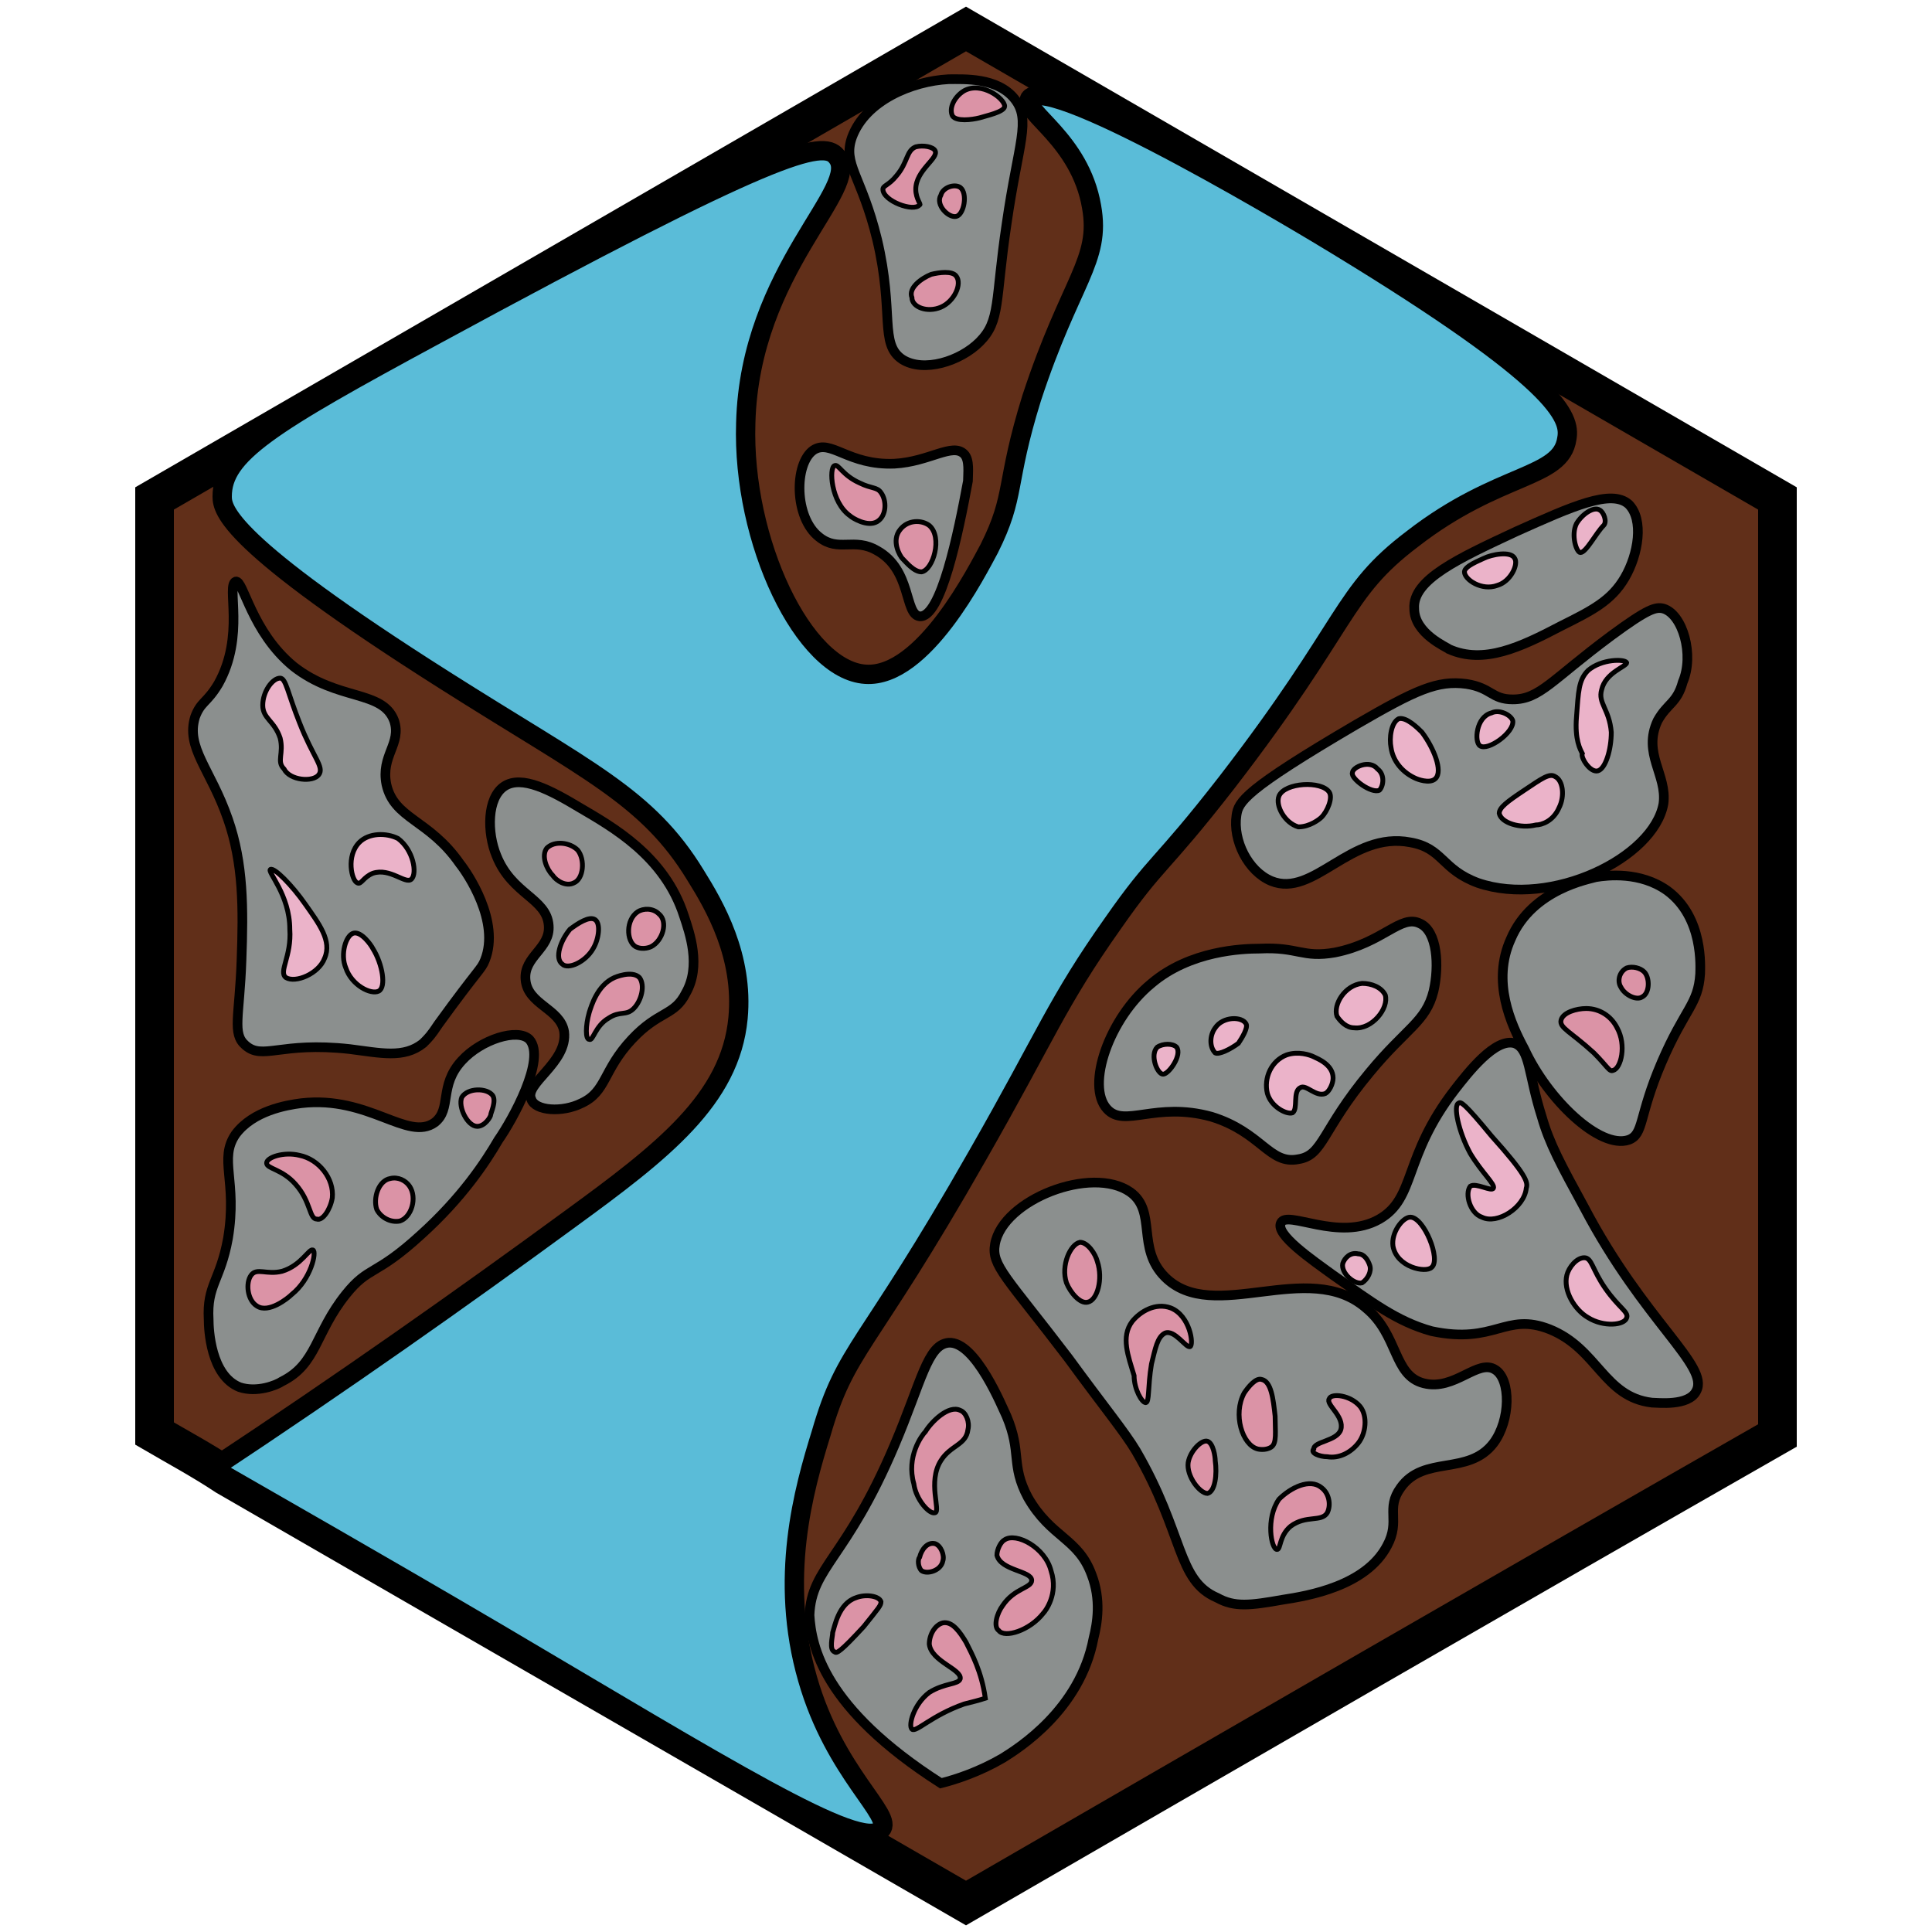 <?xml version="1.0" encoding="utf-8"?><!-- Generator: Adobe Illustrator 26.0.3, SVG Export Plug-In . SVG Version: 6.00 Build 0)  --><svg version="1.1" id="Ebene_2_00000109015629924098340060000008336861892324566444_"	 xmlns="http://www.w3.org/2000/svg" xmlns:xlink="http://www.w3.org/1999/xlink" x="0px" y="0px" viewBox="0 0 100 100"	 style="enable-background:new 0 0 100 100;" xml:space="preserve"><style type="text/css">	.st0{fill:#612F19;stroke:#000000;stroke-width:2;stroke-miterlimit:10;}	.st1{fill:#5abcd8;stroke:#000000;stroke-miterlimit:10;}	.st2{fill:#8B8F8E;stroke:#000000;stroke-width:0.5;stroke-miterlimit:10;}	.st3{fill:#8B8F8E;stroke:#000000;stroke-width:0.5;stroke-miterlimit:10;}	.st4{fill:#DB93A6;stroke:#000000;stroke-width:0.25;stroke-miterlimit:10;}	.st5{fill:#EBB3C9;stroke:#000000;stroke-width:0.25;stroke-miterlimit:10;}</style><path class="st0" d="M8,74.2c1.2,0.7,2.5,1.4,3.7,2.2C24.5,83.8,37.2,91.1,50,98.5c14-8.1,28-16.2,42-24.2V25.8L50,1.5L8,25.8V74.2z	"/><path class="st1" d="M11,76c6.8-4.5,12.9-8.8,18.5-12.9c4.8-3.5,8.3-6.2,8.7-10.4c0.3-3.2-1.2-5.8-2.2-7.4c-2.5-4.1-5.6-5.4-13-10.1	c-11.2-7.1-11.5-8.8-11.5-9.5c0-2.2,2.4-3.7,11.1-8.4C40.1,7.8,42.6,7.2,43.3,8.1c1.4,1.6-4.5,5.8-4.7,13.8c-0.2,6.1,3,12.8,6.2,13	c3,0.2,5.8-5.4,6.4-6.5c1.4-2.8,0.8-3.3,2.2-7.8c2-6.1,3.6-7.1,3.1-9.9c-0.6-3.5-3.6-4.9-3.2-5.6c1-1.4,14.6,6.8,15.9,7.6	c11.5,7,12.1,8.9,11.9,10c-0.3,2.1-3.5,1.7-8,5.2c-3.7,2.8-3.2,4.3-9.6,12.6c-3.5,4.5-3.6,4-5.9,7.3c-2.9,4.1-3.4,5.7-7,12	c-5.8,10.2-6.8,9.9-8.1,14.4c-0.9,2.9-2.2,7.5-0.7,12.7c1.4,4.9,4.5,7.1,3.8,7.8c-1,1.2-8.2-3.3-19.9-10.2	C19.4,80.8,14.3,77.9,11,76z"/><path class="st2" d="M48.7,92.3c0.8-0.2,2-0.6,3.2-1.3c0.8-0.5,4-2.5,4.7-6.2c0.2-0.8,0.4-2-0.1-3.3c-0.7-1.9-2.1-1.9-3.3-4	c-0.9-1.7-0.3-2.3-1.1-4.2c-0.2-0.4-1.6-3.9-3-3.8c-1.1,0.1-1.4,2-2.8,5.3c-2.5,5.9-4.3,6.3-4.4,8.8C42,85.2,42.6,88.4,48.7,92.3z"	/><path class="st2" d="M66.4,82.8c1.3-0.2,4.3-0.7,5.4-2.8c0.7-1.3-0.1-1.9,0.7-3c1.2-1.7,3.5-0.6,4.8-2.3c0.9-1.2,0.9-3.3,0.1-3.8	c-0.9-0.6-2.1,1.1-3.7,0.7c-1.6-0.4-1.3-2.5-3-3.9c-3-2.6-7.9,0.9-10.4-1.6c-1.5-1.5-0.4-3.4-1.8-4.4c-2-1.4-6.6,0.4-7,2.7	c-0.2,1.1,0.6,1.7,3.8,5.9c1.9,2.6,2.9,3.8,3.5,4.8c2.5,4.3,2.1,6.7,4.2,7.6C63.9,83.2,64.7,83.1,66.4,82.8z"/><path class="st3" d="M87.8,72c-0.4,0.8-2,0.6-2.3,0.6c-2.5-0.3-2.8-2.8-5.3-3.8c-2.3-0.9-2.8,0.8-6.1,0.1C72.3,68.4,71,67.4,69,66	c-1.1-0.8-3-2.1-2.7-2.7c0.3-0.7,3,1,5.1-0.2c1.9-1.1,1.2-3.2,3.9-6.7c0.7-0.9,2.1-2.7,3.1-2.4c0.8,0.3,0.7,1.6,1.4,3.8	c0.4,1.4,1,2.5,2.2,4.7C85.1,68.4,88.5,70.7,87.8,72z"/><path class="st3" d="M74.2,51.3c-0.4,1.6-1.4,1.9-3.3,4.2c-2.5,3-2.4,4.3-3.7,4.5c-1.5,0.3-1.9-1.4-4.5-2.2	c-2.9-0.8-4.5,0.6-5.4-0.4c-1.1-1.2,0.1-4.7,2.3-6.5c2-1.7,4.7-1.8,5.6-1.8c2-0.1,2.2,0.5,3.9,0.2c2.5-0.5,3.4-2,4.4-1.5	C74.4,48.2,74.5,50,74.2,51.3z"/><path class="st2" d="M78.2,48.6c-1,2.2,0,4.4,0.7,5.7c1.2,2.6,3.9,5.2,5.4,4.7c0.8-0.3,0.5-1.2,1.7-4c1.2-2.8,1.9-3,2-4.6	c0-0.3,0.2-2.9-1.7-4.3c-1.4-1-3.1-0.8-3.7-0.7C82.3,45.5,79.3,46,78.2,48.6z"/><path class="st3" d="M85.8,37.3c-0.8,1.7,0.5,2.8,0.3,4.3c-0.5,2.8-5.8,5.4-9.6,4.1c-1.9-0.7-1.8-1.8-3.5-2.1c-3.1-0.6-5,2.9-7.2,2	c-1.2-0.5-2-2.1-1.8-3.4c0.1-0.7,0.4-1.3,6.2-4.7c3.1-1.8,4.2-2.3,5.7-2.1c1.3,0.2,1.3,0.8,2.4,0.8c1.4,0,2-1,5.1-3.3	c1.9-1.4,2.3-1.5,2.7-1.4c1,0.3,1.6,2.4,1,3.8C86.8,36.4,86.3,36.4,85.8,37.3z"/><path class="st3" d="M80.8,32.4c-2.1,1.1-4,2-5.8,1.2c-0.1-0.1-1.8-0.8-1.8-2.1c-0.1-1.5,2.3-2.6,5.3-4c2.9-1.3,4.9-2.2,5.8-1.4	c0.8,0.8,0.5,2.6-0.2,3.8C83.4,31.1,82.4,31.6,80.8,32.4z"/><path class="st2" d="M47.6,31.9c-0.8-0.1-0.4-2.4-2.2-3.4c-1.2-0.7-2,0.1-3-0.7c-1.3-1-1.3-3.8-0.3-4.5c0.9-0.6,1.8,0.8,4.2,0.7	c1.8-0.1,3-1.1,3.6-0.5c0.3,0.3,0.2,1,0.2,1.4C49.6,27.6,48.7,32,47.6,31.9z"/><path class="st2" d="M52.1,11.6c0.6-4.2,1.3-5.4,0.4-6.5c-0.9-1.1-2.6-1-3.4-1c-1.9,0.1-4.3,1.1-5,3c-0.5,1.4,0.5,2,1.3,5.3	c0.9,3.8,0.1,5.4,1.3,6.2c1.1,0.7,3,0.1,4-0.9C51.8,16.6,51.5,15.6,52.1,11.6z"/><path class="st2" d="M25.8,59c-0.7,1.2-1.9,3-4,4.9c-2.4,2.2-2.7,1.6-3.9,3.1c-1.6,2-1.5,3.6-3.3,4.5c-0.3,0.2-1.3,0.6-2.2,0.3	c-1.5-0.6-1.6-3-1.6-3.5c-0.1-1.8,0.6-2,1-4.2c0.5-3-0.5-4.1,0.4-5.4c0.9-1.2,2.6-1.5,3.4-1.6c3.5-0.4,5.5,2,6.9,1	c0.9-0.7,0.2-1.9,1.4-3.2c1-1.1,2.9-1.7,3.5-1.1C28.3,54.8,26.5,58,25.8,59z"/><path class="st2" d="M30.1,57.1c1.3-0.6,1.1-1.7,2.6-3.3c1.4-1.5,2.2-1.2,2.8-2.4c0.8-1.4,0.2-3.1-0.1-4c-1-3.1-3.7-4.6-5.4-5.6	c-1.5-0.9-3-1.7-3.9-1.1c-0.9,0.6-0.9,2.4-0.4,3.6c0.8,2,2.6,2.2,2.7,3.6c0.1,1.2-1.3,1.6-1.2,2.8c0.1,1.3,1.8,1.5,2,2.7	c0.2,1.6-2.1,2.7-1.7,3.5C27.7,57.5,29.1,57.6,30.1,57.1z"/><path class="st3" d="M22.7,53c2.1-2.9,2.2-2.8,2.4-3.3c0.8-2-0.9-4.5-1.3-5c-1.6-2.3-3.4-2.3-3.8-4.1c-0.3-1.5,0.8-2.1,0.4-3.3	c-0.6-1.6-2.9-1-5.2-2.8c-2.2-1.8-2.6-4.5-3-4.4c-0.5,0.2,0.5,2.8-0.9,5.3c-0.6,1-0.9,0.9-1.2,1.7c-0.5,1.6,0.8,2.7,1.7,5.3	c0.8,2.3,0.8,4.6,0.7,7.3c-0.1,2.9-0.5,3.8,0.2,4.4c0.9,0.8,1.8-0.2,5.4,0.2c1.6,0.2,2.8,0.5,3.8-0.3C22.2,53.7,22.3,53.6,22.7,53z"	/><path class="st4" d="M51,87.9c-0.2-1.4-0.7-2.3-1-2.9c-0.3-0.5-0.7-1.1-1.2-1c-0.4,0.1-0.7,0.6-0.7,1.1c0.1,0.9,1.7,1.3,1.6,1.8	c-0.1,0.3-0.8,0.2-1.6,0.7c-0.8,0.6-1.1,1.7-0.9,1.9c0.2,0.2,1-0.7,2.7-1.3C50.3,88.1,50.7,88,51,87.9z"/><path class="st4" d="M47.7,81.3c0.3,0.2,1,0,1.1-0.5c0.1-0.3-0.1-0.8-0.4-0.9c-0.4-0.1-0.7,0.3-0.8,0.7	C47.5,80.7,47.5,81.1,47.7,81.3z"/><path class="st4" d="M45.6,82.9c-0.1-0.3-0.8-0.4-1.3-0.2c-0.9,0.3-1.1,1.5-1.2,1.8c0,0.2-0.2,0.9,0.1,1c0.1,0.1,0.3,0,1.5-1.3	C45.5,83.2,45.6,83.1,45.6,82.9z"/><path class="st4" d="M52,79.7c-0.2,0.1-0.4,0.5-0.4,0.8c0.2,0.8,1.8,0.8,1.8,1.3c0,0.4-0.9,0.4-1.5,1.3c-0.3,0.4-0.5,1.1-0.2,1.3	c0.3,0.4,1.6,0,2.3-0.9c0.1-0.1,0.8-1,0.4-2.2C54.1,80.1,52.6,79.3,52,79.7z"/><path class="st4" d="M48.4,78.3c0.3-0.1-0.4-1.6,0.3-2.7c0.5-0.8,1.3-0.8,1.4-1.6c0.1-0.4-0.1-0.9-0.4-1c-0.6-0.3-1.5,0.6-1.8,1.1	c-0.2,0.2-1,1.3-0.6,2.7C47.4,77.6,48.1,78.4,48.4,78.3z"/><path class="st4" d="M66.1,80.2c0.2,0,0.1-0.7,0.7-1.2c0.8-0.6,1.6-0.2,1.9-0.7c0.2-0.4,0.1-1-0.3-1.3c-0.6-0.5-1.6,0-2.2,0.6	C65.5,78.6,65.8,80.2,66.1,80.2z"/><path class="st4" d="M65.1,75c0,0,0.4,0.1,0.7-0.1c0.3-0.2,0.2-0.8,0.2-1.6c-0.1-0.9-0.2-1.8-0.7-1.9c-0.3-0.1-0.7,0.4-0.9,0.7	C63.8,73.2,64.3,74.8,65.1,75z"/><path class="st4" d="M62.5,77.3c0.4-0.1,0.5-1,0.4-1.7c0-0.2-0.1-0.9-0.4-1c-0.3-0.1-0.9,0.5-1,1.1C61.4,76.4,62.1,77.3,62.5,77.3z"	/><path class="st4" d="M68.7,75.4c0.6,0.1,1.2-0.2,1.6-0.7c0.4-0.5,0.5-1.4,0.1-1.9c-0.5-0.6-1.5-0.7-1.6-0.4	c-0.2,0.3,0.8,0.9,0.6,1.6c-0.2,0.6-1.4,0.6-1.4,1C67.8,75.2,68.3,75.4,68.7,75.4z"/><path class="st4" d="M59.3,72.6c0.2,0,0.1-0.8,0.3-2c0.2-0.8,0.3-1.4,0.7-1.6c0.5-0.2,1.1,0.8,1.3,0.7c0.2-0.1,0-1.6-1-2	c-0.8-0.3-1.6,0.2-2,0.7c-0.6,0.8-0.2,1.8,0.1,2.8C58.7,71.9,59.1,72.6,59.3,72.6z"/><path class="st4" d="M56.3,67.4c0.5-0.1,0.8-1.2,0.5-2.1c-0.1-0.4-0.5-1-0.9-1c-0.5,0.1-1,1.2-0.7,2.1	C55.4,66.9,55.9,67.5,56.3,67.4z"/><path class="st5" d="M84.2,68.2c-0.1,0.4-1.2,0.5-2,0c-0.7-0.4-1.3-1.4-1.1-2.2c0.1-0.4,0.5-0.9,0.9-0.9c0.4,0,0.4,0.6,1.1,1.6	C83.8,67.7,84.3,67.9,84.2,68.2z"/><path class="st5" d="M76.7,63c0.8,0.4,2.2-0.5,2.3-1.5c0.1-0.3,0-0.7-1.8-2.7c-1.4-1.7-1.6-1.8-1.7-1.7c-0.3,0.1,0,1.5,0.6,2.6	c0.6,1,1.3,1.6,1.2,1.8c-0.1,0.2-0.9-0.3-1.2-0.1C75.8,61.8,76.1,62.8,76.7,63z"/><path class="st5" d="M74.1,65.6c0.5-0.4-0.4-2.6-1.1-2.6c-0.4,0-1,0.8-0.9,1.5C72.3,65.6,73.8,65.9,74.1,65.6z"/><path class="st5" d="M70.9,65.5c-0.1-0.3-0.3-0.6-0.6-0.6c-0.4-0.1-0.7,0.2-0.8,0.5c-0.1,0.5,0.6,1.1,1,1	C70.8,66.2,71,65.8,70.9,65.5z"/><path class="st4" d="M83.5,55.4c0.4-0.1,0.7-1.3,0.2-2.2c-0.3-0.6-0.9-1-1.6-1c-0.5,0-1.2,0.2-1.3,0.6c-0.1,0.4,0.5,0.6,1.7,1.7	C83.2,55.2,83.3,55.5,83.5,55.4z"/><path class="st4" d="M85,51.6c0.4-0.2,0.4-1,0.1-1.3c-0.2-0.2-0.6-0.3-0.9-0.2c-0.4,0.2-0.5,0.7-0.3,1C84.1,51.5,84.7,51.8,85,51.6z	"/><path class="st5" d="M82.7,39.9c0.4-0.1,0.7-1.1,0.7-2c-0.1-1.2-0.7-1.5-0.5-2.2c0.2-0.9,1.3-1.2,1.3-1.4c-0.1-0.2-1.3-0.2-2,0.4	c-0.5,0.5-0.5,1.1-0.6,2.4c-0.1,1.2,0.2,1.7,0.3,1.9C81.8,39.2,82.3,40,82.7,39.9z"/><path class="st5" d="M80.7,41.8c0.3-0.6,0.2-1.4-0.2-1.6c-0.3-0.2-0.7,0.1-1.6,0.7c-0.9,0.6-1.3,0.9-1.3,1.2	c0.1,0.5,1.1,0.8,1.9,0.6C79.8,42.7,80.4,42.5,80.7,41.8z"/><path class="st5" d="M76.6,38.6c0.4,0.3,1.8-0.7,1.7-1.3c-0.1-0.3-0.7-0.6-1.1-0.4C76.4,37.1,76.3,38.4,76.6,38.6z"/><path class="st5" d="M74.3,40.3c0.4-0.4-0.1-1.6-0.7-2.4c-0.2-0.2-0.8-0.8-1.2-0.7c-0.4,0.2-0.5,1-0.4,1.5c0.1,0.7,0.6,1.3,1.3,1.6	C73.3,40.3,74,40.6,74.3,40.3z"/><path class="st5" d="M71.4,40.9c0.2-0.2,0.3-0.8-0.1-1.1c-0.4-0.5-1.3-0.1-1.3,0.2C69.9,40.3,71,41.1,71.4,40.9z"/><path class="st5" d="M68.4,42.3c0.3-0.3,0.6-1,0.4-1.3c-0.4-0.6-2.3-0.5-2.6,0.2c-0.2,0.5,0.3,1.4,1,1.6	C67.8,42.8,68.3,42.4,68.4,42.3z"/><path class="st5" d="M69,55.8c0-0.7-0.8-1-1-1.1c-0.2-0.1-0.8-0.3-1.4-0.1c-0.8,0.3-1.2,1.2-1,2c0.2,0.7,1,1.1,1.3,1	c0.3-0.2,0-1.1,0.4-1.3c0.3-0.2,0.8,0.5,1.3,0.3C68.8,56.5,69,56.1,69,55.8z"/><path class="st5" d="M70.1,53.2c0.9,0.1,1.8-1,1.6-1.7c-0.2-0.4-0.7-0.6-1.2-0.6C69.6,51,69,52,69.2,52.6	C69.4,52.9,69.7,53.2,70.1,53.2z"/><path class="st5" d="M64.1,54c0.2-0.3,0.5-0.8,0.4-1c-0.2-0.4-1.2-0.4-1.6,0.2c-0.3,0.4-0.3,1,0,1.3C63.1,54.6,63.7,54.3,64.1,54z"	/><path class="st5" d="M60.2,55.6c0.3,0,1-1,0.7-1.4c-0.2-0.2-0.7-0.2-1,0C59.5,54.6,59.9,55.6,60.2,55.6z"/><path class="st5" d="M81.8,28.6c0.3,0,0.8-1,1.2-1.4c0,0,0,0,0,0c0.2-0.2,0-0.7-0.2-0.8c-0.3-0.2-0.9,0.2-1.2,0.7	C81.3,27.7,81.6,28.6,81.8,28.6z"/><path class="st5" d="M77.5,30.3c0.7-0.2,1.1-1.1,0.9-1.4c-0.2-0.4-1.2-0.2-1.6,0c-0.2,0.1-1,0.4-1,0.7C75.8,30,76.7,30.6,77.5,30.3z	"/><path class="st4" d="M48.7,15.9c0.7-0.3,1.1-1.2,0.8-1.6c-0.2-0.3-0.9-0.2-1.3-0.1c-0.5,0.2-1.2,0.7-1,1.2	C47.2,15.9,48,16.2,48.7,15.9z"/><path class="st4" d="M49.5,11.2c0.4-0.1,0.6-1.2,0.2-1.5c-0.3-0.2-0.9,0-1,0.4C48.4,10.6,49.1,11.3,49.5,11.2z"/><path class="st4" d="M47.4,9.8c0-1,1.2-1.6,1-2c-0.1-0.2-0.6-0.3-1-0.2c-0.5,0.2-0.4,0.8-1,1.5c-0.4,0.5-0.7,0.5-0.7,0.7	c0,0.6,1.6,1.2,1.9,0.8C47.7,10.6,47.4,10.3,47.4,9.8z"/><path class="st4" d="M50.7,6.1C51,6,52,5.8,52,5.5c0-0.4-1.2-1.3-2.1-0.8c-0.5,0.3-0.8,0.9-0.6,1.3C49.5,6.3,50.3,6.2,50.7,6.1z"/><path class="st4" d="M30.5,53.8c0.2,0.1,0.3-0.7,1-1.1c0.6-0.4,0.9-0.1,1.3-0.5c0.4-0.4,0.6-1.2,0.3-1.6c-0.4-0.4-1.3,0-1.3,0	c-0.9,0.4-1.2,1.5-1.3,1.8C30.3,53.1,30.3,53.8,30.5,53.8z"/><path class="st4" d="M33.7,49c0.6-0.3,0.9-1.3,0.4-1.7c-0.3-0.3-0.8-0.3-1.1-0.1c-0.6,0.4-0.6,1.5-0.1,1.8	C33.3,49.2,33.7,49,33.7,49z"/><path class="st4" d="M30.7,49.1c0.3-0.5,0.4-1.3,0.1-1.5c-0.3-0.2-0.9,0.2-1.3,0.5c-0.5,0.6-0.8,1.5-0.4,1.8	C29.4,50.2,30.3,49.8,30.7,49.1z"/><path class="st4" d="M29.7,45.7c0.5-0.2,0.6-1.2,0.2-1.7c-0.4-0.4-1.2-0.5-1.6-0.1c-0.3,0.4,0,1.1,0.3,1.4	C28.8,45.6,29.3,45.9,29.7,45.7z"/><path class="st5" d="M21.3,45.5c-0.3,0.3-1.1-0.6-2-0.3c-0.5,0.2-0.6,0.6-0.8,0.5c-0.3-0.1-0.6-1.4,0.1-2.1c0.5-0.5,1.4-0.5,2-0.2	C21.4,44,21.6,45.2,21.3,45.5z"/><path class="st5" d="M16.5,40.1c0.3-0.4-0.3-0.9-1-2.7c-0.6-1.5-0.7-2.3-1-2.3c-0.4,0-0.9,0.7-0.9,1.4c0,0.7,0.6,0.8,0.9,1.7	c0.2,0.8-0.2,1.2,0.2,1.6C15,40.4,16.2,40.5,16.5,40.1z"/><path class="st5" d="M19.6,51.3c0.4-0.2,0.2-1.4-0.3-2.2c-0.1-0.2-0.6-0.9-1-0.8c-0.4,0.1-0.7,1.1-0.4,1.8	C18.2,51,19.2,51.5,19.6,51.3z"/><path class="st5" d="M16.8,49.6c0.4-0.9-0.3-1.8-1-2.8c-0.7-1-1.6-1.9-1.8-1.8c-0.2,0.1,1,1.3,1,3.1c0.1,1.4-0.6,2.2-0.2,2.5	C15.3,50.9,16.5,50.4,16.8,49.6z"/><path class="st4" d="M20.7,63.2c0.6-0.2,0.9-1.2,0.5-1.8c-0.2-0.3-0.6-0.5-1-0.4c-0.6,0.1-0.9,1-0.7,1.6	C19.7,63,20.2,63.3,20.7,63.2z"/><path class="st4" d="M17.2,62c0.1-1-0.7-2-1.7-2.2c-0.8-0.2-1.7,0.1-1.7,0.4c0,0.3,0.8,0.3,1.5,1.1c0.8,0.9,0.7,1.8,1.1,1.8	C16.7,63.2,17.1,62.6,17.2,62z"/><path class="st4" d="M15.1,67c1-0.8,1.3-2.2,1.1-2.3c-0.2-0.1-0.6,0.8-1.6,1.1c-0.8,0.2-1.3-0.2-1.6,0.2c-0.3,0.4-0.2,1.3,0.3,1.6	C13.9,68,14.9,67.2,15.1,67z"/><path class="st4" d="M24.7,58.3c0.4,0,0.7-0.5,0.7-0.6c0-0.1,0.3-0.7,0.1-1c-0.3-0.4-1.3-0.4-1.6,0.1C23.7,57.3,24.2,58.3,24.7,58.3	z"/><path class="st4" d="M47.7,29.6c0.6-0.1,1.1-1.8,0.4-2.4c-0.4-0.3-1.1-0.3-1.5,0.2c-0.5,0.6,0,1.4,0.1,1.5	C46.9,29.1,47.3,29.6,47.7,29.6z"/><path class="st4" d="M45.4,27c0.5-0.3,0.5-1.1,0.2-1.5c-0.2-0.3-0.5-0.2-1.1-0.5c-0.9-0.4-1.1-1-1.3-0.9C42.9,24.2,43,26,44,26.7	C44.1,26.8,44.9,27.3,45.4,27z"/></svg>